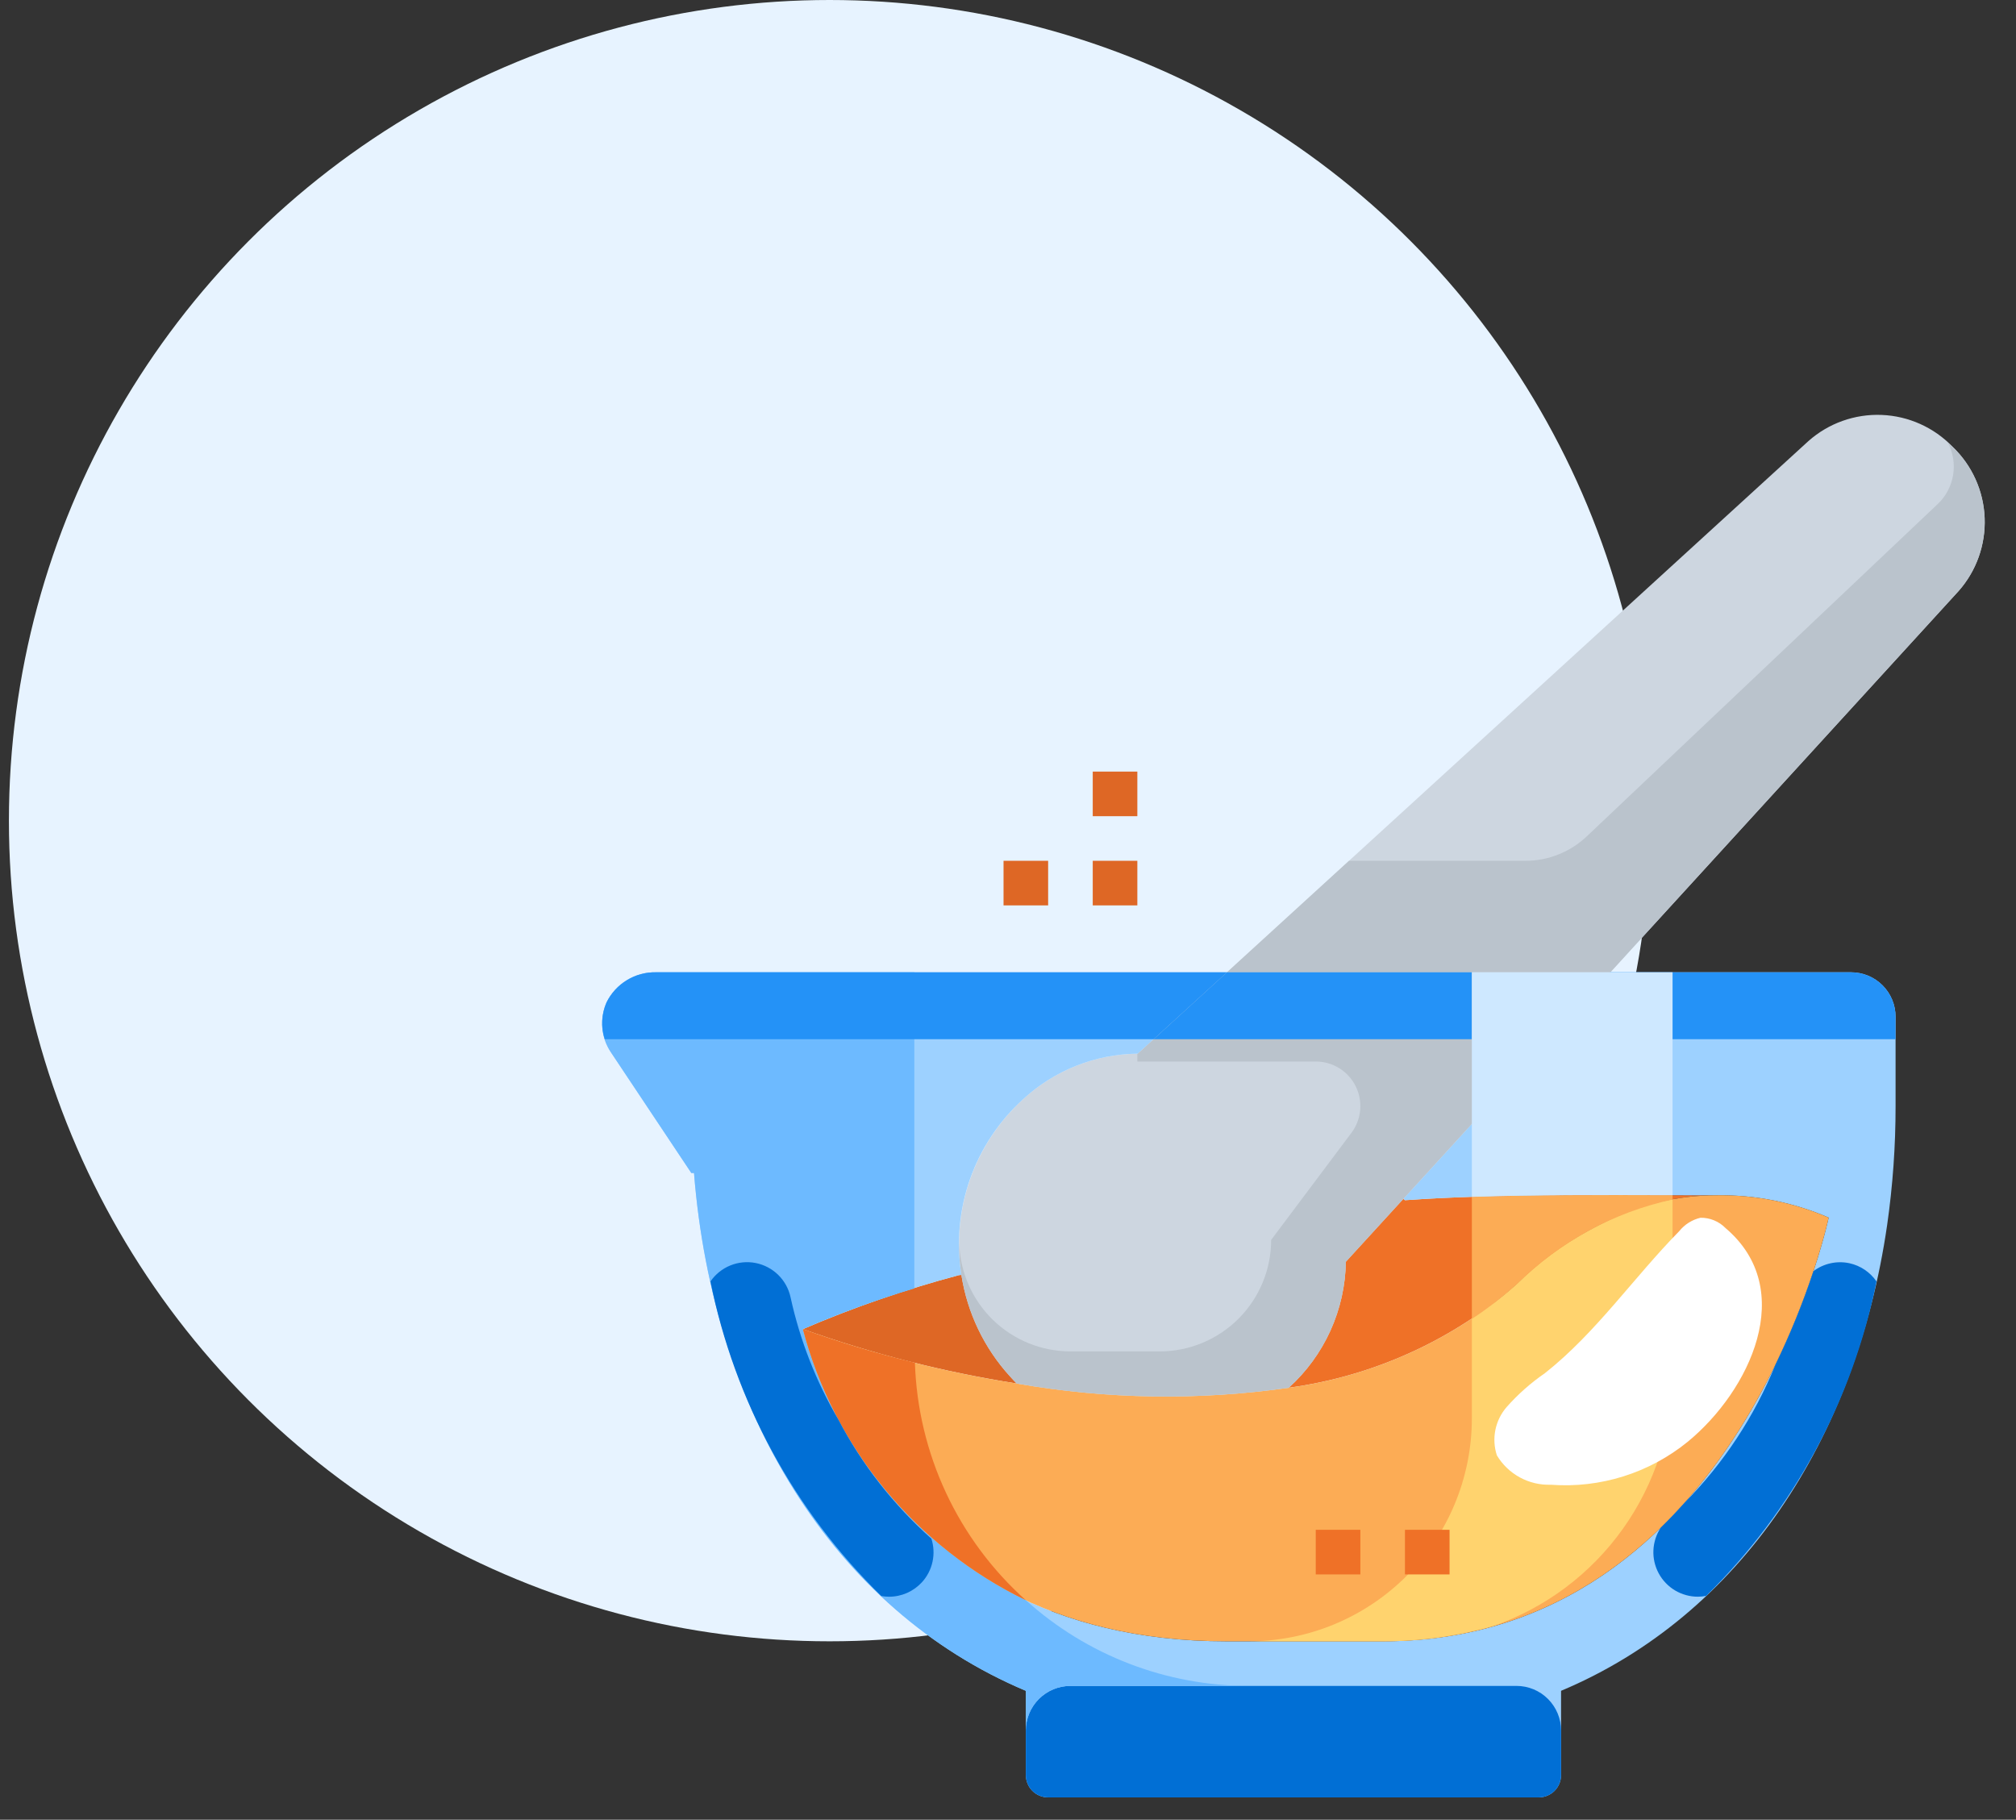 <svg width="113" height="102" viewBox="0 0 113 102" fill="none" xmlns="http://www.w3.org/2000/svg">
<rect x="0" y="0" width="113" height="102" fill="#333333" stroke="none"/>
<circle cx="46.5" cy="46" r="46" fill="#E7F3FF"/>
<path d="M90.262 54.5L78.662 67.2L75.437 70.725C75.416 72.059 75.122 73.374 74.571 74.589C74.021 75.804 73.226 76.893 72.237 77.788C67.173 78.514 62.026 78.434 56.987 77.55C56.862 77.425 56.737 77.288 56.612 77.15C54.651 74.991 53.627 72.142 53.765 69.228C53.904 66.315 55.193 63.575 57.349 61.611C59.101 59.994 61.391 59.086 63.775 59.062L68.775 54.499L90.262 54.5Z" fill="#CDD6E0"/>
<path d="M109.451 25.049C110.54 26.094 111.182 27.52 111.242 29.027C111.303 30.535 110.777 32.008 109.776 33.136L90.262 54.5H68.775L101.364 24.724C102.492 23.723 103.965 23.197 105.473 23.258C106.98 23.318 108.406 23.96 109.451 25.049Z" fill="#CDD6E0"/>
<path d="M56.612 77.15C56.737 77.288 56.862 77.425 56.987 77.55C52.905 76.908 48.892 75.887 45 74.5C47.839 73.281 50.763 72.27 53.75 71.475L53.887 71.463C54.218 73.585 55.165 75.563 56.612 77.15Z" fill="#DE6725"/>
<path d="M78.75 67.275C84.025 66.9 90 67 96.25 67C92.5 67 88.937 68.425 85 72C81.401 75.133 76.965 77.145 72.237 77.787C73.227 76.892 74.021 75.804 74.572 74.589C75.122 73.374 75.417 72.059 75.437 70.725L78.662 67.2L78.75 67.275Z" fill="#EF7127"/>
<path d="M103.75 54.5H90.262L78.662 67.2L78.75 67.275C84.025 66.9 90 67.001 96.25 67.001C98.398 66.971 100.528 67.397 102.5 68.251C102.5 68.251 97.5 92 77.5 92H68.75C48.75 92 45 74.5 45 74.5C47.839 73.28 50.763 72.269 53.75 71.475L53.887 71.463C53.599 69.662 53.764 67.818 54.369 66.098C54.974 64.378 55.998 62.836 57.35 61.611C59.101 59.994 61.391 59.086 63.775 59.061L68.775 54.499H36.786C36.209 54.485 35.64 54.636 35.146 54.935C34.652 55.234 34.254 55.669 33.998 56.186C33.8 56.633 33.718 57.123 33.759 57.611C33.8 58.098 33.965 58.567 34.236 58.974L38.75 65.75H38.9C39.961 79.113 46.673 90.213 57.5 94.775V99.5C57.5 99.832 57.631 100.15 57.866 100.384C58.1 100.618 58.418 100.75 58.75 100.75H86.25C86.581 100.75 86.899 100.618 87.134 100.384C87.368 100.15 87.5 99.832 87.5 99.5V94.775C97.526 90.563 104.026 80.713 105.776 68.675C106.093 66.464 106.252 64.234 106.25 62V57C106.251 56.672 106.187 56.346 106.062 56.042C105.937 55.738 105.752 55.462 105.52 55.23C105.288 54.998 105.012 54.813 104.708 54.688C104.404 54.563 104.078 54.499 103.75 54.5Z" fill="#9DD1FF"/>
<path d="M96.25 67C98.398 66.969 100.528 67.395 102.5 68.25C102.5 68.25 97.5 92 77.5 92H68.75C48.75 92 45 74.5 45 74.5C48.893 75.887 52.906 76.908 56.989 77.55C62.027 78.434 67.174 78.514 72.239 77.788C76.966 77.145 81.402 75.133 85 72C88.937 68.425 92.5 67 96.25 67Z" fill="#FCAC55"/>
<path d="M58.75 100.75H86.25C86.581 100.75 86.899 100.618 87.134 100.384C87.368 100.149 87.5 99.832 87.5 99.5V97C87.5 96.337 87.236 95.701 86.767 95.232C86.299 94.763 85.663 94.5 85 94.5H60C59.337 94.5 58.701 94.763 58.232 95.232C57.763 95.701 57.5 96.337 57.5 97V99.5C57.5 99.832 57.632 100.149 57.866 100.384C58.1 100.618 58.418 100.75 58.75 100.75Z" fill="#016FD5"/>
<path d="M68.775 54.5L63.775 59.062H63.75V59.5H73.75C74.214 59.5 74.669 59.629 75.064 59.873C75.459 60.117 75.778 60.467 75.986 60.882C76.193 61.297 76.281 61.762 76.24 62.224C76.198 62.687 76.028 63.129 75.749 63.5L71.25 69.5C71.25 71.158 70.591 72.747 69.419 73.919C68.247 75.091 66.657 75.75 65 75.75H60C58.376 75.748 56.816 75.114 55.653 73.981C54.489 72.848 53.813 71.306 53.768 69.683C53.758 70.278 53.798 70.874 53.887 71.463C54.217 73.585 55.165 75.563 56.612 77.15C56.737 77.287 56.862 77.425 56.987 77.55C62.026 78.434 67.173 78.514 72.237 77.787C73.226 76.893 74.021 75.804 74.571 74.589C75.122 73.374 75.416 72.059 75.437 70.725L78.662 67.199L90.262 54.5H68.775Z" fill="#BAC3CC"/>
<path d="M109.451 25.049C109.37 24.968 109.276 24.91 109.192 24.835C109.478 25.39 109.577 26.023 109.473 26.639C109.369 27.255 109.068 27.82 108.615 28.25L88.946 46.876C88.018 47.757 86.787 48.249 85.507 48.251H75.615L68.775 54.501H90.262L109.776 33.137C110.777 32.008 111.303 30.535 111.242 29.027C111.182 27.52 110.54 26.094 109.451 25.049Z" fill="#BAC3CC"/>
<path d="M82.5 54.5H68.773L64.665 58.25H82.5V54.5Z" fill="#2492F7"/>
<path d="M60 94.5H70C65.382 94.501 60.929 92.79 57.5 89.697C54.446 88.213 51.748 86.086 49.59 83.463C47.433 80.841 45.867 77.783 45 74.5C47.036 73.618 49.123 72.856 51.25 72.22V54.5H36.786C36.209 54.486 35.64 54.637 35.146 54.937C34.652 55.236 34.254 55.669 33.998 56.187C33.8 56.634 33.718 57.124 33.759 57.612C33.8 58.099 33.965 58.568 34.236 58.975L38.75 65.75H38.9C39.961 79.112 46.673 90.212 57.5 94.775V99.5V97C57.5 96.337 57.763 95.701 58.232 95.232C58.701 94.763 59.337 94.5 60 94.5Z" fill="#6DBAFF"/>
<path d="M51.282 76.385C49.155 75.873 47.058 75.243 45 74.5C45.867 77.783 47.433 80.841 49.59 83.463C51.748 86.086 54.446 88.213 57.5 89.698C55.617 88.014 54.095 85.967 53.026 83.678C51.958 81.39 51.364 78.909 51.282 76.385Z" fill="#EF7127"/>
<path d="M103.664 70.808C103.315 70.733 102.955 70.734 102.607 70.811C102.26 70.887 101.932 71.037 101.647 71.251C101.052 73.046 100.339 74.8 99.513 76.501C98.344 79.385 96.616 82.01 94.43 84.225C94.001 84.706 93.555 85.179 93.084 85.636C92.837 86.012 92.696 86.448 92.676 86.898C92.656 87.347 92.759 87.794 92.973 88.19C93.186 88.586 93.503 88.917 93.889 89.148C94.276 89.378 94.718 89.5 95.168 89.5C95.323 89.499 95.479 89.484 95.632 89.455C100.506 84.667 103.833 78.528 105.182 71.83C104.825 71.309 104.282 70.943 103.664 70.808Z" fill="#016FD5"/>
<path d="M51.68 88.686C51.974 88.361 52.178 87.965 52.27 87.537C52.363 87.109 52.34 86.664 52.206 86.247C50.078 84.35 48.31 82.086 46.986 79.562C45.74 77.435 44.838 75.125 44.312 72.717C44.21 72.241 43.97 71.805 43.623 71.464C43.276 71.123 42.837 70.891 42.359 70.796C41.882 70.701 41.387 70.749 40.936 70.932C40.485 71.116 40.098 71.427 39.822 71.828C41.175 78.533 44.51 84.676 49.397 89.462C49.541 89.487 49.686 89.5 49.832 89.501C50.18 89.501 50.524 89.428 50.842 89.288C51.16 89.147 51.445 88.942 51.68 88.686Z" fill="#016FD5"/>
<path d="M106.249 57C106.251 56.671 106.187 56.346 106.061 56.042C105.936 55.738 105.752 55.462 105.52 55.23C105.287 54.997 105.011 54.813 104.707 54.688C104.404 54.563 104.078 54.499 103.749 54.5H90.262L86.837 58.25H106.249V57Z" fill="#2492F7"/>
<path d="M68.775 54.5H36.786C36.209 54.486 35.639 54.637 35.146 54.937C34.652 55.236 34.254 55.669 33.998 56.187C33.714 56.839 33.677 57.573 33.896 58.25H64.665L68.775 54.5Z" fill="#2492F7"/>
<path d="M82.5 67.09V73.931C83.381 73.352 84.216 72.706 85 72C87.402 69.609 90.438 67.956 93.75 67.235V66.994C89.831 66.984 86.041 66.971 82.5 67.09Z" fill="#FCAC55"/>
<path d="M93.75 77V67.235C90.438 67.956 87.402 69.609 85 72C84.216 72.706 83.381 73.352 82.5 73.932V79.5C82.5 82.816 81.183 85.995 78.839 88.339C76.494 90.683 73.315 92 70 92H77.5C79.588 92.006 81.666 91.722 83.676 91.155C86.617 90.134 89.167 88.222 90.972 85.686C92.777 83.149 93.748 80.114 93.75 77Z" fill="#FFD36E"/>
<path d="M90.262 54.5H82.5V67.09C86.041 66.965 89.831 66.984 93.75 66.994V54.5H90.262Z" fill="#CEE8FF"/>
<path d="M81.25 85.75H78.75V88.25H81.25V85.75Z" fill="#EF7127"/>
<path d="M76.25 85.75H73.75V88.25H76.25V85.75Z" fill="#EF7127"/>
<path d="M63.75 48.25H61.25V50.75H63.75V48.25Z" fill="#DE6725"/>
<path d="M58.75 48.25H56.25V50.75H58.75V48.25Z" fill="#DE6725"/>
<path d="M63.75 43.25H61.25V45.75H63.75V43.25Z" fill="#DE6725"/>
<path d="M96.72 68.838C96.537 68.651 96.318 68.503 96.077 68.404C95.835 68.304 95.576 68.255 95.315 68.259C94.846 68.369 94.427 68.633 94.125 69.009C91.561 71.618 89.461 74.707 86.593 76.972C85.802 77.516 85.08 78.155 84.445 78.875C84.129 79.24 83.914 79.68 83.818 80.153C83.723 80.626 83.751 81.115 83.901 81.574C84.211 82.094 84.655 82.521 85.186 82.811C85.718 83.101 86.317 83.244 86.922 83.224C89.695 83.432 92.443 82.57 94.6 80.815C98.067 77.968 100.788 72.296 96.72 68.838Z" fill="white"/>
</svg>
